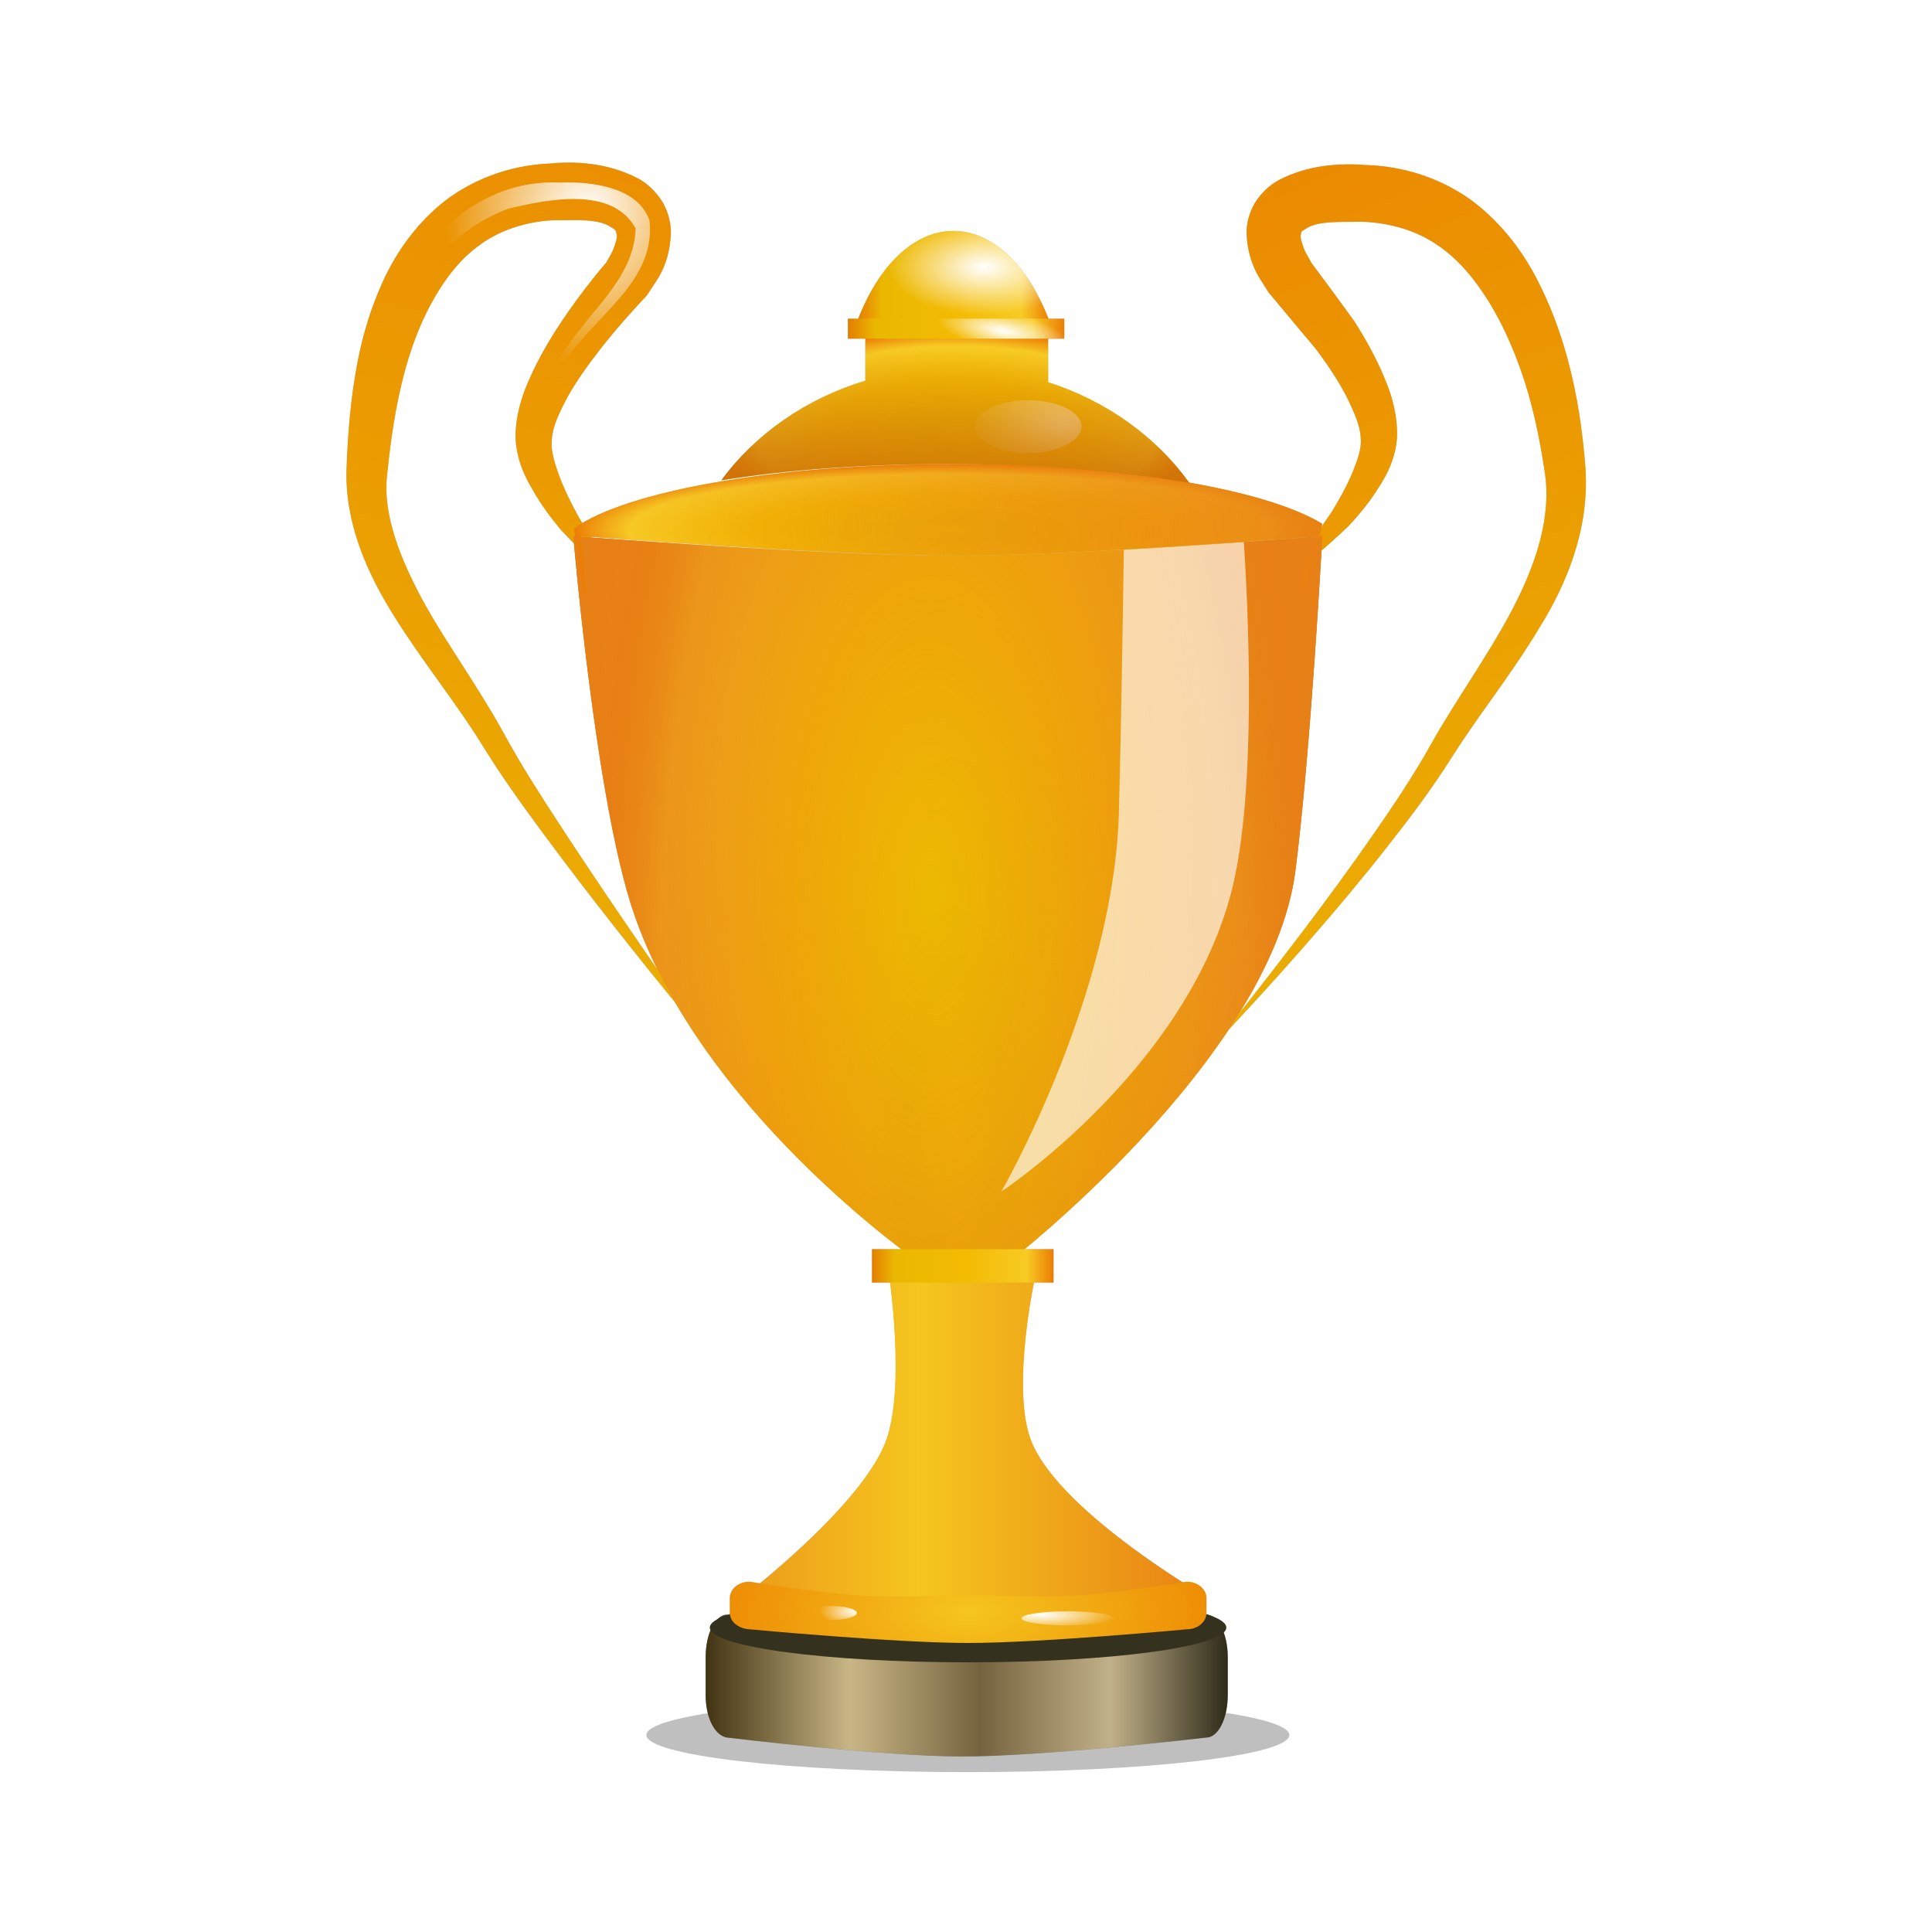 <svg:svg xmlns:dc="http://purl.org/dc/elements/1.1/" xmlns:ns1="http://sodipodi.sourceforge.net/DTD/sodipodi-0.dtd" xmlns:ns2="http://www.inkscape.org/namespaces/inkscape" xmlns:ns3="http://www.w3.org/1999/xlink" xmlns:ns5="http://creativecommons.org/ns#" xmlns:rdf="http://www.w3.org/1999/02/22-rdf-syntax-ns#" xmlns:svg="http://www.w3.org/2000/svg" height="132.295" id="svg9666" version="1.1" viewBox="-14.037 -1.37 132.295 132.295" width="132.295" ns1:docname="warningpyramid.svg" ns2:version="0.48.2 r9819">
  <svg:defs id="defs9668">
    <svg:filter color-interpolation-filters="sRGB" id="filter6538" ns2:collect="always">
      <svg:feGaussianBlur id="feGaussianBlur6540" stdDeviation="2.891" ns2:collect="always" />
    </svg:filter>
    <svg:filter color-interpolation-filters="sRGB" height="1.464" id="filter6556" width="1.054" x="-.027" y="-0.232" ns2:collect="always">
      <svg:feGaussianBlur id="feGaussianBlur6558" stdDeviation="0.732" ns2:collect="always" />
    </svg:filter>
    <svg:linearGradient gradientTransform="translate(0 14.74)" gradientUnits="userSpaceOnUse" id="linearGradient9346" x1="-109.05" x2="-53.31" y1="230.68" y2="230.68" ns2:collect="always">
      <svg:stop id="stop4345" offset="0" style="stop-color:#423413" />
      <svg:stop id="stop4353" offset=".277" style="stop-color:#c8b686" />
      <svg:stop id="stop4357" offset=".526" style="stop-color:#75633f" />
      <svg:stop id="stop4355" offset=".776" style="stop-color:#c1b188" />
      <svg:stop id="stop4347" offset="1" style="stop-color:#2e2b1a" />
    </svg:linearGradient>
    <svg:linearGradient gradientTransform="translate(-.386 -1.93)" gradientUnits="userSpaceOnUse" id="linearGradient9348" x1="-105" x2="-56.746" y1="210.05" y2="210.05" ns2:collect="always">
      <svg:stop id="stop4190" offset="0" style="stop-color:#ec981a" />
      <svg:stop id="stop4196" offset="0.392" style="stop-color:#f5c61e" />
      <svg:stop id="stop4192" offset="1" style="stop-color:#e88114" />
    </svg:linearGradient>
    <svg:linearGradient gradientUnits="userSpaceOnUse" id="linearGradient9350" x1="-94.714" x2="-141.36" y1="25.314" y2="174.32" ns2:collect="always" ns3:href="#linearGradient4108" />
    <svg:linearGradient id="linearGradient4108" ns2:collect="always">
      <svg:stop id="stop4110" offset="0" style="stop-color:#eb7a00" />
      <svg:stop id="stop4112" offset="1" style="stop-color:#ebb402" />
    </svg:linearGradient>
    <svg:linearGradient gradientUnits="userSpaceOnUse" id="linearGradient9352" x1="-76.288" x2="-25.35" y1="49.608" y2="168.89" ns2:collect="always" ns3:href="#linearGradient4108" />
    <svg:radialGradient cx="114.88" cy="119.71" gradientTransform="matrix(1 0 0 .442 -197.62 51.984)" gradientUnits="userSpaceOnUse" id="radialGradient9354" r="23.875" ns2:collect="always" ns3:href="#linearGradient3831" />
    <svg:linearGradient id="linearGradient3831" ns2:collect="always">
      <svg:stop id="stop3833" offset="0" style="stop-color:#f1ba02" />
      <svg:stop id="stop3835" offset=".128" style="stop-color:#eab801" />
      <svg:stop id="stop3837" offset=".52" style="stop-color:#f3bb02" />
      <svg:stop id="stop3839" offset=".854" style="stop-color:#f7cb24" />
      <svg:stop id="stop3841" offset="1" style="stop-color:#eb7e06" />
    </svg:linearGradient>
    <svg:linearGradient gradientTransform="translate(-197.62 -9.281)" gradientUnits="userSpaceOnUse" id="linearGradient9356" x1="104.92" x2="124.49" y1="98.309" y2="98.309" ns2:collect="always" ns3:href="#linearGradient3049" />
    <svg:linearGradient id="linearGradient3049" ns2:collect="always">
      <svg:stop id="stop3051" offset="0" style="stop-color:#e47e00" />
      <svg:stop id="stop3057" offset=".128" style="stop-color:#eab801" />
      <svg:stop id="stop3053" offset=".52" style="stop-color:#f3bb02" />
      <svg:stop id="stop3059" offset=".854" style="stop-color:#f7cb24" />
      <svg:stop id="stop3055" offset="1" style="stop-color:#eb7e06" />
    </svg:linearGradient>
    <svg:linearGradient gradientTransform="translate(-197.62 -9.281)" gradientUnits="userSpaceOnUse" id="linearGradient9358" x1="103.91" x2="125.98" y1="103.41" y2="103.41" ns2:collect="always" ns3:href="#linearGradient3049" />
    <svg:radialGradient cx="115.18" cy="175.55" gradientTransform="matrix(.944 -.009 .028 3.058 -196.38 -360.16)" gradientUnits="userSpaceOnUse" id="radialGradient9360" r="38.215" ns2:collect="always" ns3:href="#linearGradient3831" />
    <svg:radialGradient cx="-85.164" cy="151.87" gradientTransform="matrix(1 -.006 .014 2.314 -2.171 -200.11)" gradientUnits="userSpaceOnUse" id="radialGradient9362" r="38.215" ns2:collect="always">
      <svg:stop id="stop3885" offset="0" style="stop-color:#e78016;stop-opacity:0" />
      <svg:stop id="stop3883" offset="1" style="stop-color:#e78016" />
    </svg:radialGradient>
    <svg:linearGradient gradientTransform="matrix(.839 0 0 1.669 -178.46 17.175)" gradientUnits="userSpaceOnUse" id="linearGradient9364" x1="103.91" x2="125.98" y1="103.41" y2="103.41" ns2:collect="always" ns3:href="#linearGradient3049" />
    <svg:filter color-interpolation-filters="sRGB" height="1.199" id="filter3948" width="1.522" x="-.261" y="-.099" ns2:collect="always">
      <svg:feGaussianBlur id="feGaussianBlur3950" stdDeviation="2.746" ns2:collect="always" />
    </svg:filter>
    <svg:radialGradient cx="113.96" cy="123.89" gradientTransform="matrix(.99 0 0 .172 -196.1 93.345)" gradientUnits="userSpaceOnUse" id="radialGradient9366" r="38.781" ns2:collect="always" ns3:href="#linearGradient3831" />
    <svg:radialGradient cx="-74.791" cy="102.76" gradientTransform="matrix(1.348 0 0 .673 26.016 33.562)" gradientUnits="userSpaceOnUse" id="radialGradient9368" r="7.847" ns2:collect="always">
      <svg:stop id="stop4080" offset="0" style="stop-color:white" />
      <svg:stop id="stop4082" offset="1" style="stop-color:white;stop-opacity:0" />
    </svg:radialGradient>
    <svg:filter color-interpolation-filters="sRGB" height="2.25" id="filter4074" width="1.437" x="-.219" y="-.625" ns2:collect="always">
      <svg:feGaussianBlur id="feGaussianBlur4076" stdDeviation="0.995" ns2:collect="always" />
    </svg:filter>
    <svg:radialGradient cx="-77.854" cy="96.22" gradientTransform="matrix(.604 .117 -.035 .18 -27.47 86.162)" gradientUnits="userSpaceOnUse" id="radialGradient9370" r="11.036" ns2:collect="always">
      <svg:stop id="stop4090" offset="0" style="stop-color:white" />
      <svg:stop id="stop4092" offset="1" style="stop-color:white;stop-opacity:0" />
    </svg:radialGradient>
    <svg:radialGradient cx="-79.829" cy="86.704" gradientTransform="matrix(1 0 0 .498 0 44.687)" gradientUnits="userSpaceOnUse" id="radialGradient9372" r="9.785" ns2:collect="always">
      <svg:stop id="stop4100" offset="0" style="stop-color:white" />
      <svg:stop id="stop4102" offset="1" style="stop-color:white;stop-opacity:0" />
    </svg:radialGradient>
    <svg:radialGradient cx="-120.29" cy="83.118" gradientTransform="matrix(1 0 0 1.083 0 -7.863)" gradientUnits="userSpaceOnUse" id="radialGradient9374" r="14.481" ns2:collect="always" ns3:href="#linearGradient4130" />
    <svg:linearGradient id="linearGradient4130" ns2:collect="always">
      <svg:stop id="stop4132" offset="0" style="stop-color:white" />
      <svg:stop id="stop4134" offset="1" style="stop-color:white;stop-opacity:0" />
    </svg:linearGradient>
    <svg:filter color-interpolation-filters="sRGB" id="filter4158" ns2:collect="always">
      <svg:feGaussianBlur id="feGaussianBlur4160" stdDeviation="0.905" ns2:collect="always" />
    </svg:filter>
    <svg:linearGradient gradientUnits="userSpaceOnUse" id="linearGradient9378" x1="-37.519" x2="-118.66" y1="111.52" y2="113.06" ns2:collect="always">
      <svg:stop id="stop4170" offset="0" style="stop-color:#e88114" />
      <svg:stop id="stop4172" offset="1" style="stop-color:#e88114;stop-opacity:0" />
    </svg:linearGradient>
    <svg:linearGradient gradientUnits="userSpaceOnUse" id="linearGradient9380" x1="-84.235" x2="-83.966" y1="111.29" y2="96.23" ns2:collect="always">
      <svg:stop id="stop4180" offset="0" style="stop-color:#cd7207" />
      <svg:stop id="stop4182" offset="1" style="stop-color:#cd7207;stop-opacity:0" />
    </svg:linearGradient>
    <svg:radialGradient cx="-81.451" cy="225.13" gradientTransform="matrix(1.145 -.004 .002 .555 11.329 99.734)" gradientUnits="userSpaceOnUse" id="radialGradient9382" r="24.32" ns2:collect="always">
      <svg:stop id="stop4205" offset="0" style="stop-color:#f5c61e" />
      <svg:stop id="stop4207" offset="1" style="stop-color:#ed8602" />
    </svg:radialGradient>
    <svg:radialGradient cx="-92.807" cy="224.65" gradientTransform="matrix(1 0 0 .464 0 120.88)" gradientUnits="userSpaceOnUse" id="radialGradient9384" r="3.798" ns2:collect="always">
      <svg:stop id="stop4333" offset="0" style="stop-color:white" />
      <svg:stop id="stop4335" offset="1" style="stop-color:white;stop-opacity:0" />
    </svg:radialGradient>
    <svg:filter color-interpolation-filters="sRGB" height="2.305" id="filter4317" width="1.392" x="-.196" y="-.653" ns2:collect="always">
      <svg:feGaussianBlur id="feGaussianBlur4319" stdDeviation="0.445" ns2:collect="always" />
    </svg:filter>
    <svg:radialGradient cx="-97.114" cy="224.51" gradientTransform="matrix(1 0 0 .384 0 138.69)" gradientUnits="userSpaceOnUse" id="radialGradient9386" r="4.579" ns2:collect="always">
      <svg:stop id="stop4325" offset="0" style="stop-color:white" />
      <svg:stop id="stop4327" offset="1" style="stop-color:white;stop-opacity:0" />
    </svg:radialGradient>
  </svg:defs>
  <ns1:namedview bordercolor="#666666" borderopacity="1.0" fit-margin-bottom="5" fit-margin-left="5" fit-margin-right="5" fit-margin-top="5" id="base" pagecolor="#ffffff" showgrid="false" ns2:current-layer="layer1" ns2:cx="-366.81966" ns2:cy="-229.67865" ns2:document-units="px" ns2:pageopacity="0.0" ns2:pageshadow="2" ns2:window-height="965" ns2:window-maximized="1" ns2:window-width="1280" ns2:window-x="0" ns2:window-y="27" ns2:zoom="0.35" />
  <svg:g id="layer1" transform="translate(-716.82 -174.19)" ns2:groupmode="layer" ns2:label="Ebene 1">
    <svg:g id="g6560" transform="matrix(.671 0 0 .671 813.93 562.61)">
      <svg:path d="m-107.44-564.31c-0.722-0.005-1.435 0.033-2.094 0.094-3.724 0.156-7.505 1.391-10.656 3.781-2.824 2.208-4.93 5.083-6.344 8.156-1.21 2.628-2.048 5.362-2.594 8.125-0.714 3.619-1.032 7.414-1.156 11.188-0.161 5.433 2.072 10.497 4.812 14.875 2.913 4.683 6.365 8.878 9.062 13.25 1.983 3.213 4.1 6.158 6.125 8.906 2.615 3.549 5.082 6.737 7.25 9.5 2.481 3.162 4.592 5.762 6.094 7.594 0.079 0.096 0.112 0.127 0.188 0.219 6.376 10.957 16.062 19.611 21.344 23.844 0.727 0.582 1.211 0.934 1.75 1.344h-3v3.406h1.844c0.343 2.614 1.375 11.811-0.531 16.469-2.017 4.928-8.894 11.035-12.75 14.219-0.219-0.034-1.062-0.156-1.062-0.156-1.112 0-2 0.757-2 1.688v1.5c0 0.042-0.004 0.084 0 0.125-0.083 0.026-0.141 0.067-0.219 0.094-0.002-0.001-0.062-0.031-0.062-0.031-0.347 0-0.646 0.157-0.938 0.438-0.537 0.282-0.844 0.57-0.844 0.875 0 0.099 0.035 0.184 0.094 0.281-0.309 0.747-0.5 1.675-0.5 2.719v3.875c0 2.406 0.974 4.164 2.188 4.344 0 0 15.915 1.924 23.906 1.938 8.349 0.014 25-1.938 25-1.938 1.218 0 2.188-1.938 2.188-4.344v-3.875c0-0.961-0.172-1.813-0.438-2.531 0.155-0.156 0.25-0.307 0.25-0.469 0-0.39-0.482-0.774-1.344-1.125-0.151-0.094-0.305-0.128-0.469-0.156-0.066-0.023-0.118-0.04-0.188-0.062 0.006-0.051 0-0.104 0-0.156v-1.5c0-0.93-0.888-1.688-2-1.688 0 0-0.373 0.057-0.406 0.062-4.282-2.73-12.982-8.743-15.344-14.125-2.022-4.608-0.373-13.841 0.156-16.469h2v-3.406h-2.969c0.689-0.57 1.426-1.177 2.438-2.062 4.801-4.206 12.665-11.729 18.375-20.312 0.069-0.074 0.15-0.145 0.219-0.219 0.648-0.695 1.312-1.408 2-2.156 1.977-2.15 4.128-4.548 6.5-7.281 2.346-2.703 4.919-5.744 7.688-9.281 2.056-2.625 4.282-5.519 6.438-8.938 1.238-1.961 2.675-3.984 4.219-6.156 1.544-2.172 3.168-4.512 4.75-7.156 1.305-2.118 2.559-4.526 3.438-7.219 0.878-2.692 1.396-5.661 1.188-8.906-0.275-3.564-0.801-7.367-1.875-11.281-0.768-2.8-1.78-5.52-3.125-8.094-1.606-3.081-3.844-5.918-6.719-8.031-3.273-2.332-7.084-3.431-10.75-3.531-2.65-0.197-5.846-0.036-8.844 1.531-0.933 0.503-1.798 1.32-2.469 2.406-0.534 0.958-0.801 1.945-0.812 2.906 0.034 1.805 0.557 3.327 1.219 4.5 0.356 0.563 0.682 1.106 1.031 1.656 1.689 2.035 3.33 3.974 4.875 5.812 1.232 1.663 2.281 3.265 3.094 4.844 0.787 1.617 1.419 3.019 1.438 4.25 0.111 1.035-0.352 2.228-0.812 3.406-0.656 1.586-1.467 2.967-2.188 4.156-0.385 0.551-0.715 0.998-1.031 1.469l0.094-0.312c-2.77-1.687-7.536-3.155-13.594-4.219-3.384-4.697-8.421-8.336-14.375-10.25v-4.438h1.656v-2.031h-1.625c-0.093-0.239-0.182-0.487-0.281-0.719-2.128-4.995-5.541-8.25-9.406-8.25-4.047 0-7.62 3.57-9.719 8.969h-1.062v2.031h1.781v4.281c-6.07 1.835-11.212 5.444-14.688 10.156 0.822-0.131 1.668-0.258 2.531-0.375 6.042-0.819 13.054-1.281 20.562-1.281 2.285 0 4.538 0.04 6.719 0.125-2.065-0.076-4.188-0.094-6.344-0.094-17.113 0-31.712 2.472-37.656 6-0.134-0.219-0.231-0.394-0.375-0.625-0.679-1.261-1.464-2.717-2.062-4.375-0.425-1.226-0.82-2.52-0.656-3.625 0.091-1.301 0.753-2.692 1.594-4.281 0.887-1.583 2.032-3.165 3.312-4.812 0.999-1.279 2.088-2.555 3.25-3.844 0.346-0.384 0.675-0.78 1.031-1.156 0.097-0.103 0.217-0.214 0.312-0.312 0.065-0.08 0.123-0.14 0.188-0.219 0.023-0.028 0.04-0.066 0.062-0.094 0.377-0.576 0.773-1.16 1.156-1.75 0.684-1.19 1.178-2.735 1.219-4.594-0.01-0.996-0.258-2.036-0.812-3.031-0.701-1.13-1.602-1.956-2.562-2.469-2.321-1.198-4.71-1.578-6.875-1.594zm-1.844 5.875c2.524-0.013 4.66-0.142 5.938 0.688 0.272 0.173 0.48 0.292 0.5 0.375 0.054 0.037 0.098 0.168 0.125 0.344 0.109 0.414-0.139 1.061-0.438 1.812-0.202 0.369-0.425 0.729-0.625 1.094-0.004 0.009 0.004 0.022 0 0.031-0.101 0.116-0.216 0.23-0.312 0.344-0.371 0.438-0.715 0.878-1.062 1.312-1.17 1.465-2.245 2.94-3.219 4.406-1.257 1.886-2.365 3.803-3.219 5.75-0.864 1.864-1.478 3.999-1.438 6.156 0.131 2.096 0.866 3.688 1.594 4.938 1.009 1.816 2.101 3.23 3.062 4.375 0.495 0.522 0.892 0.948 1.312 1.375 0.182 2.105 2.189 24.936 5.656 36.375 0.735 2.425 1.72 4.787 2.844 7.062-1.14-1.655-2.234-3.218-3.531-5.125-2.002-2.943-4.215-6.23-6.625-9.938-1.798-2.767-3.724-5.74-5.531-9.062-1.205-2.196-2.592-4.378-4.031-6.625-1.439-2.247-2.936-4.548-4.281-7-1.045-1.974-2.055-4.057-2.75-6.219-0.695-2.162-1.093-4.398-0.812-6.625 0.342-3.35 0.834-6.819 1.75-10.25 0.656-2.454 1.497-4.788 2.625-6.906 1.314-2.461 2.951-4.62 4.938-6.062 2.132-1.622 4.863-2.468 7.531-2.625zm82.719 0.156c2.669 0.104 5.393 0.85 7.594 2.375 2.086 1.383 3.868 3.496 5.344 5.906 1.288 2.112 2.324 4.439 3.188 6.875 1.131 3.19 1.899 6.732 2.438 10.375 0.368 2.302 0.133 4.703-0.5 7.094s-1.671 4.762-2.844 7c-2.525 4.784-5.732 9.188-8.25 13.688-1.837 3.285-3.898 6.319-5.844 9.125-2.513 3.625-4.912 6.883-7.031 9.688-2.425 3.21-4.477 5.82-5.938 7.688-0.288 0.369-0.446 0.535-0.688 0.844 2.878-4.668 5.039-9.604 5.656-14.438 1.415-11.088 2.45-28.956 2.656-32.656 0.754-0.636 1.652-1.46 2.781-2.531 1.01-1.081 2.128-2.395 3.188-4.125 0.767-1.209 1.535-2.735 1.719-4.75 0.112-2.101-0.416-4.247-1.219-6.125-0.813-1.992-1.892-3.945-3.125-5.875-1.38-1.912-2.842-3.922-4.375-5.969-0.225-0.412-0.459-0.804-0.688-1.219-0.279-0.739-0.491-1.365-0.375-1.719 0.028-0.142 0.03-0.251 0.062-0.25-0.009-0.041 0.195-0.12 0.438-0.281 1.209-0.816 3.307-0.683 5.812-0.719zm-34.188 9.875c0.13-0 0.247 0.026 0.375 0.031h-1c0.205-0.011 0.424-0.031 0.625-0.031zm-44.625 22.281c2.284 0.177 19.068 1.473 31.625 1.844-11.968-0.333-27.732-1.489-31.594-1.781-0.011-0.018-0.021-0.044-0.031-0.062zm54.656 1.281c-0.089 0.005-0.161 0.026-0.25 0.031-2.074 0.116-4.169 0.219-6.219 0.312-1.165 0.053-2.254 0.083-3.375 0.125 3.16-0.116 6.504-0.279 9.844-0.469z" id="path6367" style="opacity:.5;color:black;filter:url(#filter6538);fill:black" ns2:connector-curvature="0" />
      <svg:path d="m-423.95-273.15c0 2.091-14.687 3.785-32.805 3.785s-32.805-1.695-32.805-3.785 14.687-3.785 32.805-3.785 32.805 1.695 32.805 3.785z" id="path6542" style="opacity:.5;color:black;filter:url(#filter6556);fill:black" transform="translate(389.88 -130.7)" ns1:cx="-456.75168" ns1:cy="-273.15436" ns1:rx="32.80537" ns1:ry="3.7852349" ns1:type="arc" />
      <svg:g id="g3095" transform="translate(14.604 -641.5)">
        <svg:g id="g4361" transform="matrix(.956 0 0 1 -3.987 -12.829)">
          <svg:path d="m-106.75 238.19s8.487 3.008 12.784 3.611c4.25 0.597 8.523 0 12.784 0 4.261 0 8.534 0.597 12.784 0 4.297-0.604 12.784-3.611 12.784-3.611 1.274 0 2.3 1.937 2.3 4.343v3.86c0 2.406-1.026 4.343-2.3 4.343 0 0-17.397 1.938-26.131 1.924-8.36-0.014-25.006-1.924-25.006-1.924-1.269-0.179-2.3-1.937-2.3-4.343v-3.86c0-2.406 1.026-4.343 2.3-4.343z" id="path4339" style="color:black;fill:url(#linearGradient9346)" ns1:nodetypes="saaassssassss" ns2:connector-curvature="0" />
          <svg:path d="m-146.85 290.01c0 1.96-12.099 3.549-27.023 3.549s-27.023-1.589-27.023-3.549 12.099-3.549 27.023-3.549 27.023 1.589 27.023 3.549z" id="path4359" style="color:black;fill:#35311f" transform="matrix(1.02 0 0 1 96.32 -50.498)" ns1:cx="-173.87645" ns1:cy="290.00684" ns1:rx="27.023184" ns1:ry="3.5484989" ns1:type="arc" />
        </svg:g>
        <svg:path d="m-105.39 224.33s12.596-9.456 15.441-16.406c2.219-5.42 0.386-17.564 0.386-17.564h15.055s-2.739 12.202-0.386 17.564c3.169 7.222 17.757 15.634 17.757 15.634s-16.048 2.188-24.127 2.316c-8.058 0.128-24.127-1.544-24.127-1.544z" id="path4186" style="fill:url(#linearGradient9348)" ns1:nodetypes="caccacac" ns2:connector-curvature="0" />
        <svg:path d="m-118 118.46s-0.131 0.116-0.397 0.349c0-0 0-0 0-0-0.264 0.205-1.871-1.256-4.589-4.119-0.962-1.145-2.047-2.558-3.056-4.373-0.728-1.249-1.461-2.85-1.592-4.946-0.04-2.157 0.573-4.289 1.437-6.153 0.854-1.947 1.962-3.874 3.219-5.76 0.974-1.466 2.05-2.937 3.219-4.402 0.347-0.435 0.705-0.872 1.076-1.311v-0c0.101-0.119 0.205-0.24 0.311-0.363-0 0-0 0-0 0-0.009 0.018-0.018 0.036-0.026 0.053-0.003 0.006-0.006 0.012-0.009 0.018 0 0 0 0-0 0 0.215-0.393 0.432-0.788 0.65-1.185 0.298-0.751 0.54-1.386 0.431-1.8-0.027-0.176-0.061-0.323-0.115-0.36-0.02-0.083-0.228-0.205-0.5-0.377-1.278-0.83-3.425-0.674-5.949-0.66-2.668 0.157-5.394 0.984-7.526 2.607-1.986 1.442-3.61 3.609-4.925 6.071-1.128 2.118-1.986 4.433-2.641 6.887-0.916 3.431-1.399 6.91-1.741 10.26-0.28 2.227 0.115 4.458 0.81 6.62 0.695 2.162 1.692 4.255 2.737 6.229 1.346 2.452 2.844 4.748 4.283 6.995 1.439 2.247 2.821 4.442 4.026 6.638 1.807 3.322 3.737 6.296 5.535 9.063 2.41 3.707 4.622 6.972 6.624 9.915 2.023 2.975 3.837 5.614 5.498 8.007 0.578 0.833 1.138 1.635 1.683 2.41 0.058 0.083 0.116 0.165 0.174 0.247 0.12 0.171 0.214 0.307 0.283 0.411 0.051 0.078 0.088 0.137 0.112 0.179 0.012 0.021 0.02 0.038 0.025 0.05 0.01 0.025 0.003 0.03-0.019 0.015-0.011-0.007-0.025-0.019-0.043-0.035-0.035-0.032-0.085-0.082-0.148-0.149-0.125-0.133-0.302-0.334-0.53-0.599-0.445-0.517-1.08-1.278-1.88-2.253-1.502-1.831-3.586-4.418-6.067-7.58-2.168-2.763-4.644-5.962-7.26-9.511-2.025-2.748-4.16-5.689-6.142-8.902-2.698-4.372-6.128-8.558-9.042-13.241-2.741-4.378-4.984-9.447-4.824-14.88 0.124-3.773 0.452-7.553 1.166-11.172 0.545-2.764 1.383-5.498 2.593-8.126 1.414-3.073 3.504-5.966 6.328-8.174 3.152-2.39 6.951-3.622 10.675-3.778 2.634-0.245 5.865-0.088 8.959 1.509 0.961 0.513 1.856 1.343 2.557 2.472 0.554 0.995 0.821 2.03 0.831 3.027-0.041 1.859-0.56 3.401-1.244 4.591-0.383 0.59-0.764 1.174-1.14 1.75-0.023 0.028-0.046 0.057-0.069 0.085-0.065 0.079-0.129 0.159-0.194 0.239 0 0-0 0-0 0-0.095 0.098-0.191 0.199-0.288 0.301-0.356 0.376-0.706 0.757-1.052 1.141-1.161 1.289-2.246 2.574-3.245 3.853-1.28 1.647-2.408 3.237-3.295 4.82-0.841 1.589-1.531 2.984-1.622 4.285-0.164 1.105 0.254 2.376 0.679 3.602v0c0.599 1.658 1.358 3.116 2.038 4.378 2.015 3.24 3.05 5.247 2.822 5.476 0.258-0.227 0.389-0.342 0.389-0.342z" id="path3847" style="fill:url(#linearGradient9350)" ns2:connector-curvature="0" />
        <svg:path d="m-47.04 118.46s-0.131-0.116-0.396-0.349l0 0h-0c-0.238-0.237 0.87-2.095 3.047-5.215 0.72-1.189 1.528-2.563 2.184-4.149 0.461-1.178 0.928-2.366 0.817-3.401-0.019-1.231-0.637-2.629-1.424-4.246-0.813-1.579-1.878-3.181-3.11-4.843-1.545-1.839-3.166-3.78-4.855-5.815-0.349-0.55-0.701-1.107-1.057-1.67-0.662-1.173-1.167-2.678-1.201-4.482 0.011-0.962 0.267-1.96 0.801-2.918 0.671-1.086 1.536-1.89 2.47-2.393 2.998-1.567 6.194-1.755 8.844-1.558 3.666 0.101 7.471 1.213 10.744 3.545 2.874 2.113 5.121 4.936 6.727 8.017 1.345 2.574 2.372 5.296 3.14 8.096 1.073 3.915 1.587 7.73 1.862 11.294 0.208 3.245-0.322 6.227-1.2 8.92-0.878 2.692-2.105 5.097-3.411 7.215-1.581 2.644-3.235 4.971-4.779 7.144s-2.981 4.188-4.22 6.149c-2.155 3.418-4.369 6.324-6.426 8.949-2.768 3.538-5.334 6.578-7.68 9.28-2.372 2.733-4.527 5.119-6.503 7.269-0.688 0.748-1.355 1.468-2.003 2.163-0.069 0.074-0.138 0.148-0.207 0.222-0.143 0.153-0.258 0.273-0.347 0.361-0.066 0.066-0.117 0.115-0.154 0.146-0.019 0.016-0.033 0.027-0.044 0.034-0.023 0.015-0.029 0.009-0.019-0.015 0.005-0.012 0.014-0.028 0.026-0.049 0.025-0.041 0.064-0.1 0.118-0.175 0.106-0.149 0.267-0.364 0.48-0.642h0c0.415-0.543 1.027-1.325 1.806-2.32 1.461-1.868 3.51-4.486 5.935-7.696 2.119-2.805 4.531-6.059 7.044-9.684 1.946-2.807 3.981-5.824 5.818-9.109 2.518-4.5 5.742-8.901 8.266-13.684 1.173-2.238 2.199-4.609 2.832-7 0.633-2.391 0.87-4.801 0.503-7.103-0.538-3.643-1.306-7.192-2.437-10.382-0.863-2.436-1.9-4.745-3.188-6.857-1.476-2.41-3.239-4.53-5.324-5.913-2.201-1.525-4.926-2.269-7.596-2.373-2.505 0.036-4.625-0.106-5.833 0.71-0.242 0.162-0.422 0.257-0.413 0.298-0.033-0.001-0.057 0.109-0.086 0.252-0.116 0.354 0.11 0.952 0.388 1.691 0.228 0.415 0.455 0.828 0.68 1.24 1.533 2.047 2.994 4.034 4.373 5.946 1.233 1.93 2.312 3.908 3.124 5.9 0.803 1.878 1.351 4.013 1.239 6.114-0.183 2.015-0.962 3.536-1.73 4.745-0 0-0 0-0 0-1.06 1.73-2.194 3.064-3.203 4.145-2.836 2.69-4.56 4.055-4.814 3.858h-0v-0c0.258 0.227 0.389 0.343 0.389 0.343z" id="path3871" style="fill:url(#linearGradient9352)" ns2:connector-curvature="0" />
        <svg:path d="m-91.937 94.938v4.5c-6.07 1.835-11.212 5.444-14.688 10.156 6.577-1.049 14.512-1.656 23.094-1.656 9.268 0 17.793 0.731 24.656 1.938-3.384-4.714-8.437-8.362-14.406-10.281v-4.656h-18.656z" id="path3007" style="color:black;fill:url(#radialGradient9354)" ns2:connector-curvature="0" />
        <svg:path d="m-82.955 84.155c-4.071 0-7.653 3.599-9.747 9.051 2.832 0.13 5.948 0.697 9.465 0.697 3.799 0 7.292-1.425 10.105-0.475-2.082-5.568-5.701-9.272-9.823-9.272z" id="path3013" style="color:black;fill:url(#linearGradient9356)" ns1:nodetypes="scscs" ns2:connector-curvature="0" />
        <svg:rect height="2.04" id="rect3011" rx="0" ry="0" style="color:black;fill:url(#linearGradient9358)" width="22.073" x="-93.715" y="93.111" />
        <svg:path d="m-121.74 115.31s25.823 2.01 38.761 2c12.574-0.009 37.669-2 37.669-2s-1.163 21.771-2.74 34.12c-2.468 19.332-29.47 40.125-29.47 40.125h-8.735s-23.357-16.058-29.742-37.123c-3.632-11.983-5.742-37.123-5.742-37.123z" id="path2987" style="fill:url(#radialGradient9360)" ns1:nodetypes="cacsccsc" ns2:connector-curvature="0" />
        <svg:path d="m-121.74 115.31s25.823 2.01 38.761 2c12.574-0.009 37.669-2 37.669-2s-1.163 21.771-2.74 34.12c-2.468 19.332-29.47 40.125-29.47 40.125h-8.735s-23.357-16.058-29.742-37.123c-3.632-11.983-5.742-37.123-5.742-37.123z" id="path3879" style="fill:url(#radialGradient9362)" ns1:nodetypes="cacsccsc" ns2:connector-curvature="0" />
        <svg:rect height="3.405" id="rect3875" rx="0" ry="0" style="color:black;fill:url(#linearGradient9364)" width="18.524" x="-91.259" y="188.07" />
        <svg:path d="m-53.312 115.91c-3.591 0.252-7.602 0.52-12.25 0.781-0.074 5.435-0.274 18.326-0.5 26.75-0.504 18.815-12 38.75-12 38.75s18.743-12.373 23.469-30.562c2.652-10.207 1.71-29.069 1.281-35.719z" id="path3895" style="opacity:.8;filter:url(#filter3948);fill:white" ns2:connector-curvature="0" />
        <svg:path d="m-83.153 107.95c-17.983 0-33.217 2.748-38.519 6.562l0.928 6.531c0.117 0.069 0.217 0.151 0.34 0.219-0.364-3.522-0.557-5.969-0.557-5.969s25.556 2.01 38.364 2c12.449-0.009 37.281-2 37.281-2s-2.139 2.52-2.34 5.812c0.282-0.161 0.527-0.335 0.773-0.5l1.567-6.562c-5.864-3.571-20.593-6.094-37.838-6.094z" id="path2989" style="color:black;fill:url(#radialGradient9366)" ns1:nodetypes="scccccccccs" ns2:connector-curvature="0" />
        <svg:path d="m-73.154 102.76c0 1.055-2.444 1.911-5.459 1.911s-5.459-0.855-5.459-1.911c0-1.055 2.444-1.911 5.459-1.911s5.459 0.855 5.459 1.911z" id="path3952" style="opacity:.8;color:black;filter:url(#filter4074);fill:url(#radialGradient9368)" transform="matrix(1 0 0 1.413 3.276 -41.074)" ns1:cx="-78.6129" ns1:cy="102.75529" ns1:rx="5.459229" ns1:ry="1.9107301" ns1:type="arc" />
        <svg:rect height="2.04" id="rect4086" rx="0" ry="0" style="color:black;fill:url(#radialGradient9370)" width="22.073" x="-93.715" y="93.111" />
        <svg:path d="m-82.955 84.155c-4.071 0-7.653 3.599-9.747 9.051 2.832 0.13 5.948 0.697 9.465 0.697 3.799 0 7.292-1.425 10.105-0.475-2.082-5.568-5.701-9.272-9.823-9.272z" id="path4096" style="color:black;fill:url(#radialGradient9372)" ns1:nodetypes="scscs" ns2:connector-curvature="0" />
        <svg:path d="m-123 79.219c-11.325-0.537-18.483 10.949-19.219 21.188-0.387 3.315-0.827 6.768-0.594 10.156 0.733-10.618 3.194-24.527 14.469-28.688 4.097-0.956 10.586-2.305 12.969 2.031-0.206 6.213-6.881 9.724-8.719 15.5-1.513 3.573-1.093 3.038 0.438 0 2.517-5.897 10.463-9.325 9.688-16.312-1.149-3.385-5.822-3.986-9.031-3.875zm-2.312 23.5c0.138-0.078-0.085-0.095 0 0z" id="path4126" style="filter:url(#filter4158);fill:url(#radialGradient9374)" ns2:connector-curvature="0" />
        <svg:path d="m-123 79.219c-11.325-0.537-18.483 10.949-19.219 21.188-0.387 3.315-0.827 6.768-0.594 10.156 0.733-10.618 3.194-24.527 14.469-28.688 4.097-0.956 10.586-2.305 12.969 2.031-0.206 6.213-6.881 9.724-8.719 15.5-1.513 3.573-1.093 3.038 0.438 0 2.517-5.897 10.463-9.325 9.688-16.312-1.149-3.385-5.822-3.986-9.031-3.875zm-2.312 23.5c0.138-0.078-0.085-0.095 0 0z" id="path4162" style="filter:url(#filter4158);fill:url(#radialGradient9374)" transform="matrix(-1 0 0 1 -164.92 0)" ns2:connector-curvature="0" />
        <svg:path d="m-83.153 107.95c-17.983 0-33.217 2.748-38.519 6.562l0.928 6.531c0.117 0.069 0.217 0.151 0.34 0.219-0.364-3.522-0.557-5.969-0.557-5.969s25.556 2.01 38.364 2c12.449-0.009 37.281-2 37.281-2s-2.139 2.52-2.34 5.812c0.282-0.161 0.527-0.335 0.773-0.5l1.567-6.562c-5.864-3.571-20.593-6.094-37.838-6.094z" id="path4166" style="color:black;fill:url(#linearGradient9378)" ns1:nodetypes="scccccccccs" ns2:connector-curvature="0" />
        <svg:path d="m-91.937 94.938v4.5c-6.07 1.835-11.212 5.444-14.688 10.156 6.577-1.049 14.512-1.656 23.094-1.656 9.268 0 17.793 0.731 24.656 1.938-3.384-4.714-8.437-8.362-14.406-10.281v-4.656h-18.656z" id="path4176" style="color:black;fill:url(#linearGradient9380)" ns2:connector-curvature="0" />
        <svg:path d="m-103.76 222.01s7.407 1.163 11.156 1.396c3.708 0.231 7.438 0 11.156 0 3.719 0 7.448 0.231 11.156 0 3.75-0.233 11.156-1.396 11.156-1.396 1.112 0 2.007 0.749 2.007 1.679v1.492c0 0.93-0.895 1.679-2.007 1.679 0 0-14.845 1.396-22.313 1.396-7.467 0-22.313-1.396-22.313-1.396-1.107-0.069-2.007-0.749-2.007-1.679v-1.492c0-0.93 0.895-1.679 2.007-1.679z" id="rect4200" style="color:black;fill:url(#radialGradient9382)" ns1:nodetypes="saaassssassss" ns2:connector-curvature="0" />
        <svg:path d="m-92.807 225.31c0 0.452-1.222 0.819-2.73 0.819s-2.73-0.367-2.73-0.819 1.222-0.819 2.73-0.819 2.73 0.367 2.73 0.819z" id="path4211" style="color:black;filter:url(#filter4317);fill:url(#radialGradient9384)" transform="matrix(1 0 0 .881 0 26.698)" ns1:cx="-95.536507" ns1:cy="225.31497" ns1:rx="2.7296145" ns1:ry="0.81888437" ns1:type="arc" />
        <svg:path d="m-92.807 225.31c0 0.452-1.222 0.819-2.73 0.819s-2.73-0.367-2.73-0.819 1.222-0.819 2.73-0.819 2.73 0.367 2.73 0.819z" id="path4321" style="color:black;filter:url(#filter4317);fill:url(#radialGradient9386)" transform="matrix(1.73 0 0 .881 93.992 27.244)" ns1:cx="-95.536507" ns1:cy="225.31497" ns1:rx="2.7296145" ns1:ry="0.81888437" ns1:type="arc" />
      </svg:g>
    </svg:g>
  </svg:g>
</svg:svg>